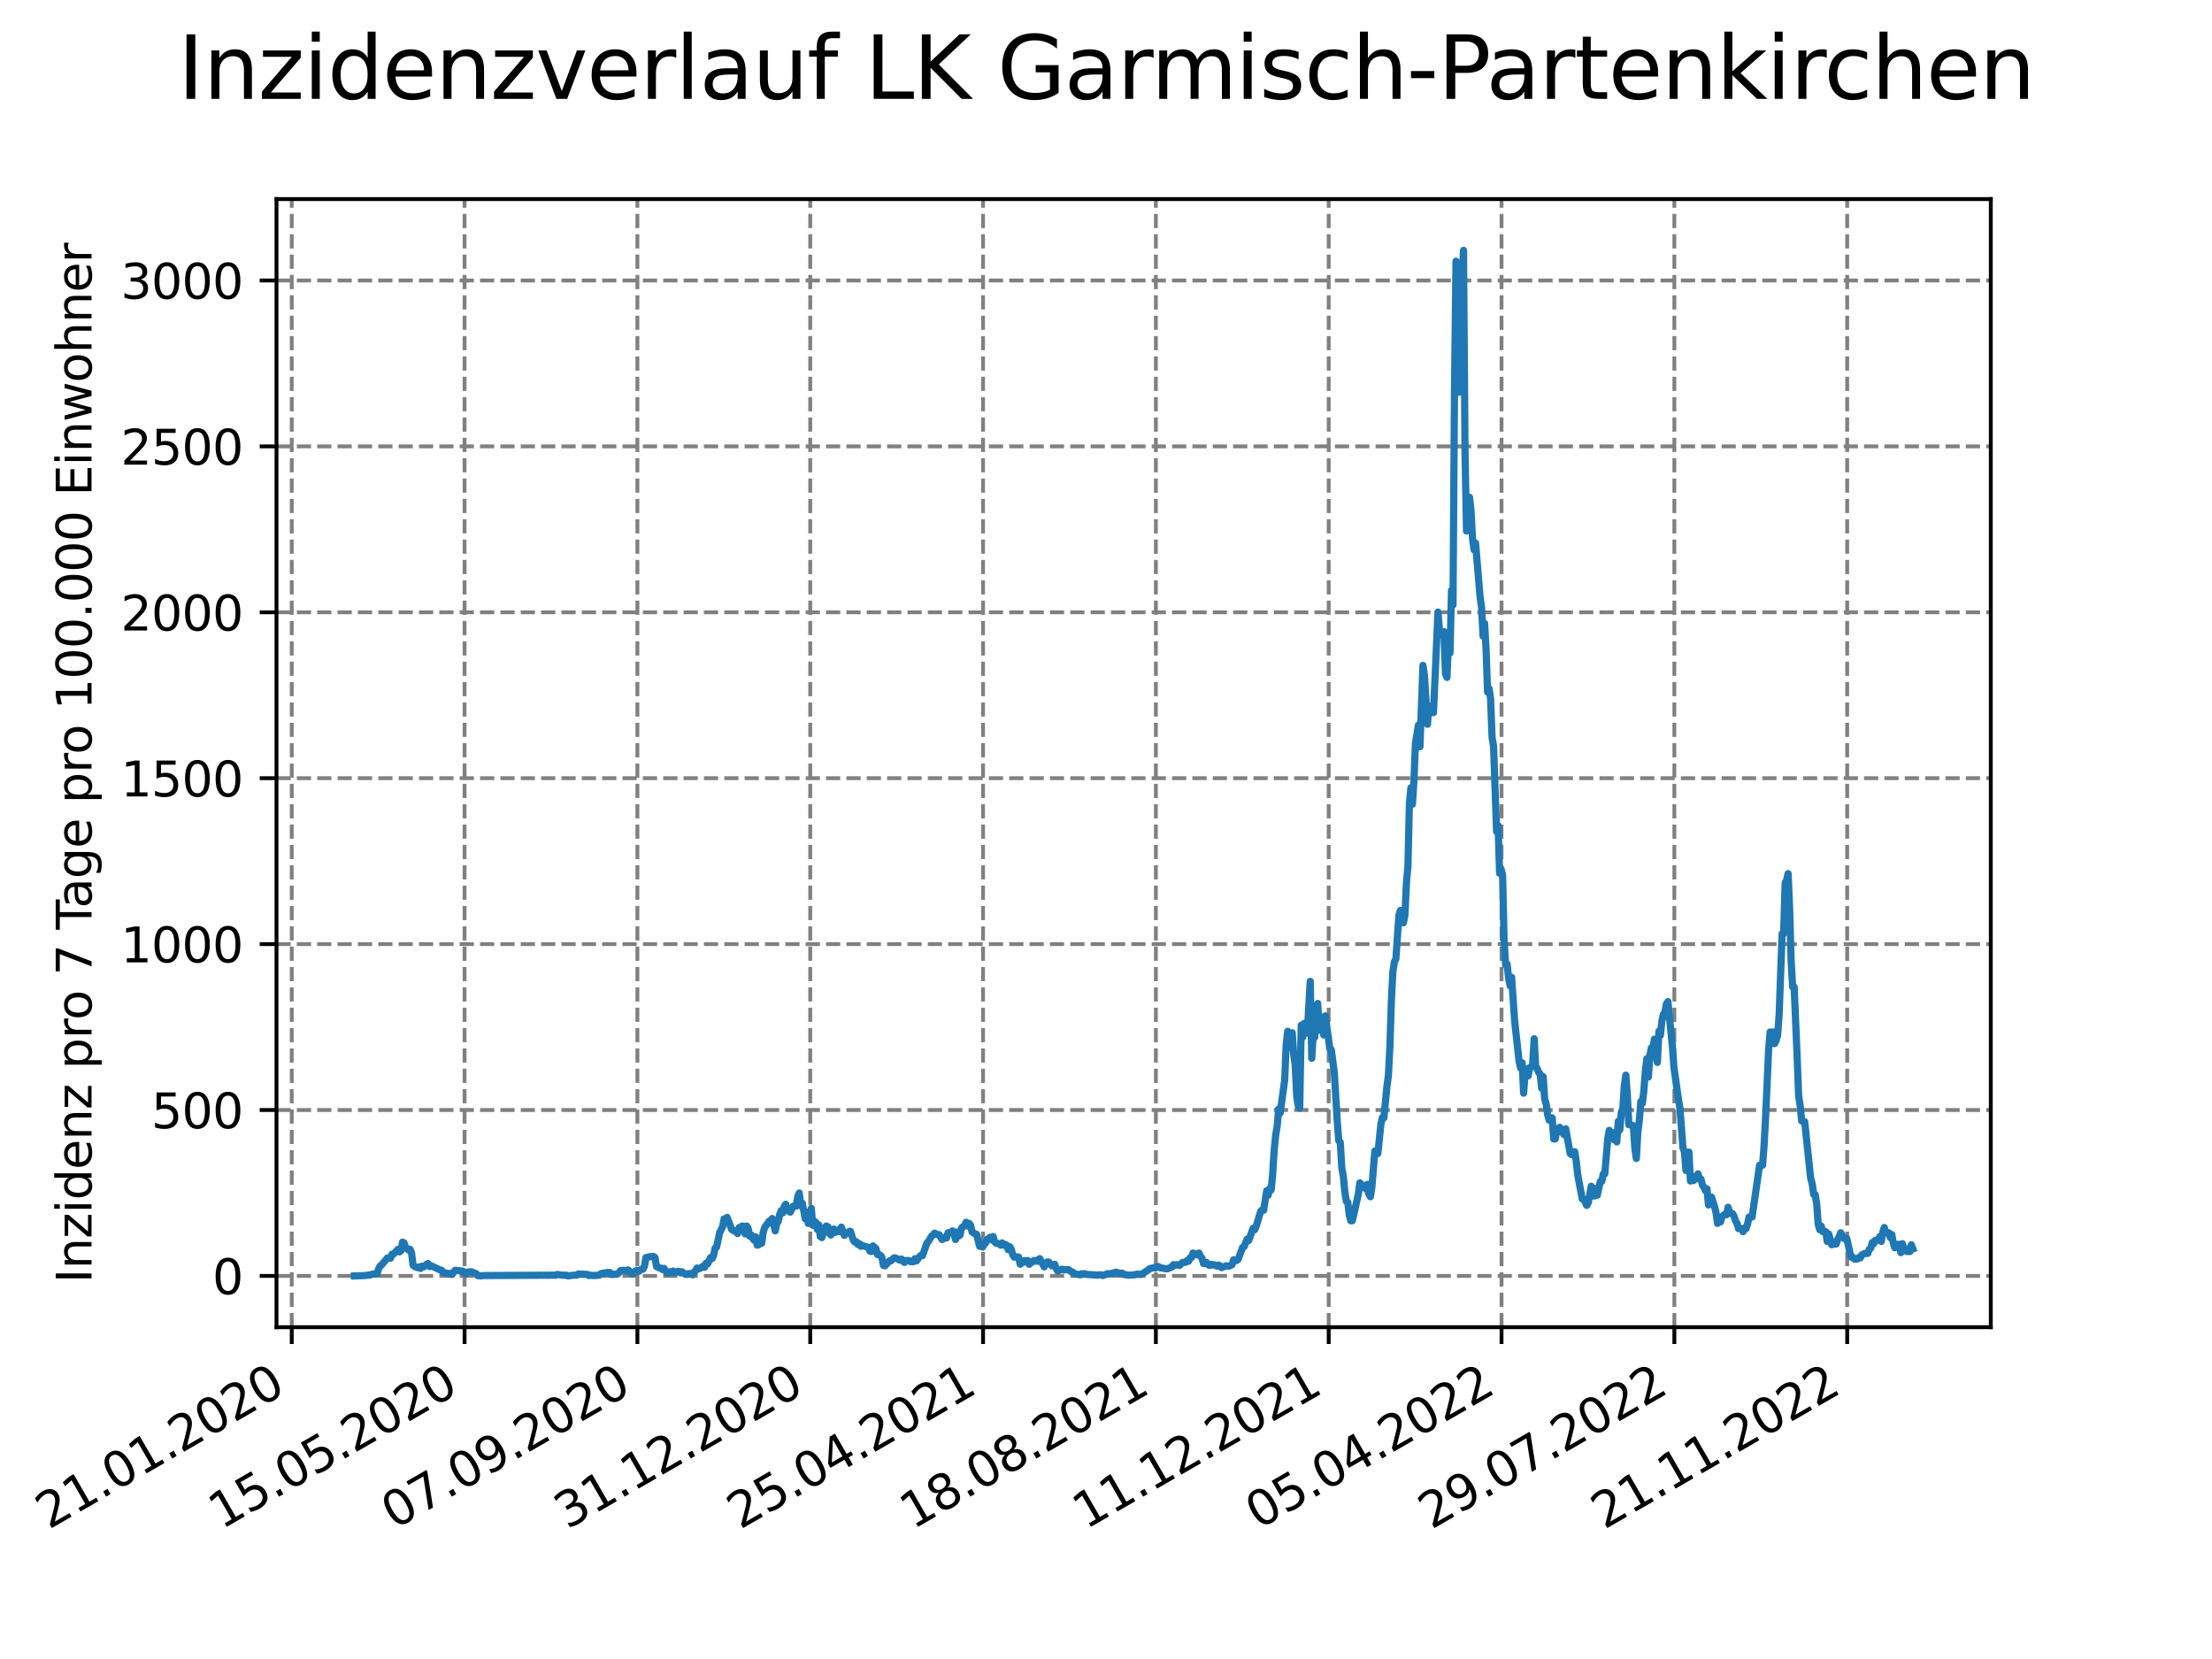 <?xml version="1.0" encoding="utf-8" standalone="no"?>
<!DOCTYPE svg PUBLIC "-//W3C//DTD SVG 1.1//EN"
  "http://www.w3.org/Graphics/SVG/1.1/DTD/svg11.dtd">
<svg xmlns:xlink="http://www.w3.org/1999/xlink" width="460.8pt" height="345.6pt" viewBox="0 0 460.8 345.6" xmlns="http://www.w3.org/2000/svg" version="1.1">
 <defs>
  <style type="text/css">*{stroke-linejoin: round; stroke-linecap: butt}</style>
 </defs>
 <g id="figure_1">
  <g id="patch_1">
   <path d="M 0 345.6 
L 460.8 345.6 
L 460.8 0 
L 0 0 
z
" style="fill: #ffffff"/>
  </g>
  <g id="axes_1">
   <g id="patch_2">
    <path d="M 57.6 276.48 
L 414.72 276.48 
L 414.72 41.472 
L 57.6 41.472 
z
" style="fill: #ffffff"/>
   </g>
   <g id="matplotlib.axis_1">
    <g id="xtick_1">
     <g id="line2d_1">
      <path d="M 60.775 276.48 
L 60.775 41.472 
" clip-path="url(#p645c07dc99)" style="fill: none; stroke-dasharray: 2.96,1.28; stroke-dashoffset: 0; stroke: #808080; stroke-width: 0.8"/>
     </g>
     <g id="line2d_2">
      <defs>
       <path id="mb86e495d37" d="M 0 0 
L 0 3.5 
" style="stroke: #000000; stroke-width: 0.8"/>
      </defs>
      <g>
       <use xlink:href="#mb86e495d37" x="60.775" y="276.48" style="stroke: #000000; stroke-width: 0.8"/>
      </g>
     </g>
     <g id="text_1">
      <!-- 21.01.2020 -->
      <g transform="translate(10.15 318.689) rotate(-30) scale(0.1 -0.1)">
       <defs>
        <path id="DejaVuSans-32" d="M 1228 531 
L 3431 531 
L 3431 0 
L 469 0 
L 469 531 
Q 828 903 1448 1529 
Q 2069 2156 2228 2338 
Q 2531 2678 2651 2914 
Q 2772 3150 2772 3378 
Q 2772 3750 2511 3984 
Q 2250 4219 1831 4219 
Q 1534 4219 1204 4116 
Q 875 4013 500 3803 
L 500 4441 
Q 881 4594 1212 4672 
Q 1544 4750 1819 4750 
Q 2544 4750 2975 4387 
Q 3406 4025 3406 3419 
Q 3406 3131 3298 2873 
Q 3191 2616 2906 2266 
Q 2828 2175 2409 1742 
Q 1991 1309 1228 531 
z
" transform="scale(0.016)"/>
        <path id="DejaVuSans-31" d="M 794 531 
L 1825 531 
L 1825 4091 
L 703 3866 
L 703 4441 
L 1819 4666 
L 2450 4666 
L 2450 531 
L 3481 531 
L 3481 0 
L 794 0 
L 794 531 
z
" transform="scale(0.016)"/>
        <path id="DejaVuSans-2e" d="M 684 794 
L 1344 794 
L 1344 0 
L 684 0 
L 684 794 
z
" transform="scale(0.016)"/>
        <path id="DejaVuSans-30" d="M 2034 4250 
Q 1547 4250 1301 3770 
Q 1056 3291 1056 2328 
Q 1056 1369 1301 889 
Q 1547 409 2034 409 
Q 2525 409 2770 889 
Q 3016 1369 3016 2328 
Q 3016 3291 2770 3770 
Q 2525 4250 2034 4250 
z
M 2034 4750 
Q 2819 4750 3233 4129 
Q 3647 3509 3647 2328 
Q 3647 1150 3233 529 
Q 2819 -91 2034 -91 
Q 1250 -91 836 529 
Q 422 1150 422 2328 
Q 422 3509 836 4129 
Q 1250 4750 2034 4750 
z
" transform="scale(0.016)"/>
       </defs>
       <use xlink:href="#DejaVuSans-32"/>
       <use xlink:href="#DejaVuSans-31" x="63.623"/>
       <use xlink:href="#DejaVuSans-2e" x="127.246"/>
       <use xlink:href="#DejaVuSans-30" x="159.033"/>
       <use xlink:href="#DejaVuSans-31" x="222.656"/>
       <use xlink:href="#DejaVuSans-2e" x="286.279"/>
       <use xlink:href="#DejaVuSans-32" x="318.066"/>
       <use xlink:href="#DejaVuSans-30" x="381.689"/>
       <use xlink:href="#DejaVuSans-32" x="445.312"/>
       <use xlink:href="#DejaVuSans-30" x="508.936"/>
      </g>
     </g>
    </g>
    <g id="xtick_2">
     <g id="line2d_3">
      <path d="M 96.778 276.48 
L 96.778 41.472 
" clip-path="url(#p645c07dc99)" style="fill: none; stroke-dasharray: 2.96,1.28; stroke-dashoffset: 0; stroke: #808080; stroke-width: 0.8"/>
     </g>
     <g id="line2d_4">
      <g>
       <use xlink:href="#mb86e495d37" x="96.778" y="276.48" style="stroke: #000000; stroke-width: 0.8"/>
      </g>
     </g>
     <g id="text_2">
      <!-- 15.05.2020 -->
      <g transform="translate(46.153 318.689) rotate(-30) scale(0.1 -0.1)">
       <defs>
        <path id="DejaVuSans-35" d="M 691 4666 
L 3169 4666 
L 3169 4134 
L 1269 4134 
L 1269 2991 
Q 1406 3038 1543 3061 
Q 1681 3084 1819 3084 
Q 2600 3084 3056 2656 
Q 3513 2228 3513 1497 
Q 3513 744 3044 326 
Q 2575 -91 1722 -91 
Q 1428 -91 1123 -41 
Q 819 9 494 109 
L 494 744 
Q 775 591 1075 516 
Q 1375 441 1709 441 
Q 2250 441 2565 725 
Q 2881 1009 2881 1497 
Q 2881 1984 2565 2268 
Q 2250 2553 1709 2553 
Q 1456 2553 1204 2497 
Q 953 2441 691 2322 
L 691 4666 
z
" transform="scale(0.016)"/>
       </defs>
       <use xlink:href="#DejaVuSans-31"/>
       <use xlink:href="#DejaVuSans-35" x="63.623"/>
       <use xlink:href="#DejaVuSans-2e" x="127.246"/>
       <use xlink:href="#DejaVuSans-30" x="159.033"/>
       <use xlink:href="#DejaVuSans-35" x="222.656"/>
       <use xlink:href="#DejaVuSans-2e" x="286.279"/>
       <use xlink:href="#DejaVuSans-32" x="318.066"/>
       <use xlink:href="#DejaVuSans-30" x="381.689"/>
       <use xlink:href="#DejaVuSans-32" x="445.312"/>
       <use xlink:href="#DejaVuSans-30" x="508.936"/>
      </g>
     </g>
    </g>
    <g id="xtick_3">
     <g id="line2d_5">
      <path d="M 132.781 276.48 
L 132.781 41.472 
" clip-path="url(#p645c07dc99)" style="fill: none; stroke-dasharray: 2.96,1.28; stroke-dashoffset: 0; stroke: #808080; stroke-width: 0.8"/>
     </g>
     <g id="line2d_6">
      <g>
       <use xlink:href="#mb86e495d37" x="132.781" y="276.48" style="stroke: #000000; stroke-width: 0.8"/>
      </g>
     </g>
     <g id="text_3">
      <!-- 07.09.2020 -->
      <g transform="translate(82.156 318.689) rotate(-30) scale(0.1 -0.1)">
       <defs>
        <path id="DejaVuSans-37" d="M 525 4666 
L 3525 4666 
L 3525 4397 
L 1831 0 
L 1172 0 
L 2766 4134 
L 525 4134 
L 525 4666 
z
" transform="scale(0.016)"/>
        <path id="DejaVuSans-39" d="M 703 97 
L 703 672 
Q 941 559 1184 500 
Q 1428 441 1663 441 
Q 2288 441 2617 861 
Q 2947 1281 2994 2138 
Q 2813 1869 2534 1725 
Q 2256 1581 1919 1581 
Q 1219 1581 811 2004 
Q 403 2428 403 3163 
Q 403 3881 828 4315 
Q 1253 4750 1959 4750 
Q 2769 4750 3195 4129 
Q 3622 3509 3622 2328 
Q 3622 1225 3098 567 
Q 2575 -91 1691 -91 
Q 1453 -91 1209 -44 
Q 966 3 703 97 
z
M 1959 2075 
Q 2384 2075 2632 2365 
Q 2881 2656 2881 3163 
Q 2881 3666 2632 3958 
Q 2384 4250 1959 4250 
Q 1534 4250 1286 3958 
Q 1038 3666 1038 3163 
Q 1038 2656 1286 2365 
Q 1534 2075 1959 2075 
z
" transform="scale(0.016)"/>
       </defs>
       <use xlink:href="#DejaVuSans-30"/>
       <use xlink:href="#DejaVuSans-37" x="63.623"/>
       <use xlink:href="#DejaVuSans-2e" x="127.246"/>
       <use xlink:href="#DejaVuSans-30" x="159.033"/>
       <use xlink:href="#DejaVuSans-39" x="222.656"/>
       <use xlink:href="#DejaVuSans-2e" x="286.279"/>
       <use xlink:href="#DejaVuSans-32" x="318.066"/>
       <use xlink:href="#DejaVuSans-30" x="381.689"/>
       <use xlink:href="#DejaVuSans-32" x="445.312"/>
       <use xlink:href="#DejaVuSans-30" x="508.936"/>
      </g>
     </g>
    </g>
    <g id="xtick_4">
     <g id="line2d_7">
      <path d="M 168.785 276.48 
L 168.785 41.472 
" clip-path="url(#p645c07dc99)" style="fill: none; stroke-dasharray: 2.96,1.28; stroke-dashoffset: 0; stroke: #808080; stroke-width: 0.8"/>
     </g>
     <g id="line2d_8">
      <g>
       <use xlink:href="#mb86e495d37" x="168.785" y="276.48" style="stroke: #000000; stroke-width: 0.8"/>
      </g>
     </g>
     <g id="text_4">
      <!-- 31.12.2020 -->
      <g transform="translate(118.159 318.689) rotate(-30) scale(0.1 -0.1)">
       <defs>
        <path id="DejaVuSans-33" d="M 2597 2516 
Q 3050 2419 3304 2112 
Q 3559 1806 3559 1356 
Q 3559 666 3084 287 
Q 2609 -91 1734 -91 
Q 1441 -91 1130 -33 
Q 819 25 488 141 
L 488 750 
Q 750 597 1062 519 
Q 1375 441 1716 441 
Q 2309 441 2620 675 
Q 2931 909 2931 1356 
Q 2931 1769 2642 2001 
Q 2353 2234 1838 2234 
L 1294 2234 
L 1294 2753 
L 1863 2753 
Q 2328 2753 2575 2939 
Q 2822 3125 2822 3475 
Q 2822 3834 2567 4026 
Q 2313 4219 1838 4219 
Q 1578 4219 1281 4162 
Q 984 4106 628 3988 
L 628 4550 
Q 988 4650 1302 4700 
Q 1616 4750 1894 4750 
Q 2613 4750 3031 4423 
Q 3450 4097 3450 3541 
Q 3450 3153 3228 2886 
Q 3006 2619 2597 2516 
z
" transform="scale(0.016)"/>
       </defs>
       <use xlink:href="#DejaVuSans-33"/>
       <use xlink:href="#DejaVuSans-31" x="63.623"/>
       <use xlink:href="#DejaVuSans-2e" x="127.246"/>
       <use xlink:href="#DejaVuSans-31" x="159.033"/>
       <use xlink:href="#DejaVuSans-32" x="222.656"/>
       <use xlink:href="#DejaVuSans-2e" x="286.279"/>
       <use xlink:href="#DejaVuSans-32" x="318.066"/>
       <use xlink:href="#DejaVuSans-30" x="381.689"/>
       <use xlink:href="#DejaVuSans-32" x="445.312"/>
       <use xlink:href="#DejaVuSans-30" x="508.936"/>
      </g>
     </g>
    </g>
    <g id="xtick_5">
     <g id="line2d_9">
      <path d="M 204.788 276.48 
L 204.788 41.472 
" clip-path="url(#p645c07dc99)" style="fill: none; stroke-dasharray: 2.96,1.28; stroke-dashoffset: 0; stroke: #808080; stroke-width: 0.8"/>
     </g>
     <g id="line2d_10">
      <g>
       <use xlink:href="#mb86e495d37" x="204.788" y="276.48" style="stroke: #000000; stroke-width: 0.8"/>
      </g>
     </g>
     <g id="text_5">
      <!-- 25.04.2021 -->
      <g transform="translate(154.162 318.689) rotate(-30) scale(0.1 -0.1)">
       <defs>
        <path id="DejaVuSans-34" d="M 2419 4116 
L 825 1625 
L 2419 1625 
L 2419 4116 
z
M 2253 4666 
L 3047 4666 
L 3047 1625 
L 3713 1625 
L 3713 1100 
L 3047 1100 
L 3047 0 
L 2419 0 
L 2419 1100 
L 313 1100 
L 313 1709 
L 2253 4666 
z
" transform="scale(0.016)"/>
       </defs>
       <use xlink:href="#DejaVuSans-32"/>
       <use xlink:href="#DejaVuSans-35" x="63.623"/>
       <use xlink:href="#DejaVuSans-2e" x="127.246"/>
       <use xlink:href="#DejaVuSans-30" x="159.033"/>
       <use xlink:href="#DejaVuSans-34" x="222.656"/>
       <use xlink:href="#DejaVuSans-2e" x="286.279"/>
       <use xlink:href="#DejaVuSans-32" x="318.066"/>
       <use xlink:href="#DejaVuSans-30" x="381.689"/>
       <use xlink:href="#DejaVuSans-32" x="445.312"/>
       <use xlink:href="#DejaVuSans-31" x="508.936"/>
      </g>
     </g>
    </g>
    <g id="xtick_6">
     <g id="line2d_11">
      <path d="M 240.791 276.48 
L 240.791 41.472 
" clip-path="url(#p645c07dc99)" style="fill: none; stroke-dasharray: 2.96,1.28; stroke-dashoffset: 0; stroke: #808080; stroke-width: 0.8"/>
     </g>
     <g id="line2d_12">
      <g>
       <use xlink:href="#mb86e495d37" x="240.791" y="276.48" style="stroke: #000000; stroke-width: 0.8"/>
      </g>
     </g>
     <g id="text_6">
      <!-- 18.08.2021 -->
      <g transform="translate(190.166 318.689) rotate(-30) scale(0.1 -0.1)">
       <defs>
        <path id="DejaVuSans-38" d="M 2034 2216 
Q 1584 2216 1326 1975 
Q 1069 1734 1069 1313 
Q 1069 891 1326 650 
Q 1584 409 2034 409 
Q 2484 409 2743 651 
Q 3003 894 3003 1313 
Q 3003 1734 2745 1975 
Q 2488 2216 2034 2216 
z
M 1403 2484 
Q 997 2584 770 2862 
Q 544 3141 544 3541 
Q 544 4100 942 4425 
Q 1341 4750 2034 4750 
Q 2731 4750 3128 4425 
Q 3525 4100 3525 3541 
Q 3525 3141 3298 2862 
Q 3072 2584 2669 2484 
Q 3125 2378 3379 2068 
Q 3634 1759 3634 1313 
Q 3634 634 3220 271 
Q 2806 -91 2034 -91 
Q 1263 -91 848 271 
Q 434 634 434 1313 
Q 434 1759 690 2068 
Q 947 2378 1403 2484 
z
M 1172 3481 
Q 1172 3119 1398 2916 
Q 1625 2713 2034 2713 
Q 2441 2713 2670 2916 
Q 2900 3119 2900 3481 
Q 2900 3844 2670 4047 
Q 2441 4250 2034 4250 
Q 1625 4250 1398 4047 
Q 1172 3844 1172 3481 
z
" transform="scale(0.016)"/>
       </defs>
       <use xlink:href="#DejaVuSans-31"/>
       <use xlink:href="#DejaVuSans-38" x="63.623"/>
       <use xlink:href="#DejaVuSans-2e" x="127.246"/>
       <use xlink:href="#DejaVuSans-30" x="159.033"/>
       <use xlink:href="#DejaVuSans-38" x="222.656"/>
       <use xlink:href="#DejaVuSans-2e" x="286.279"/>
       <use xlink:href="#DejaVuSans-32" x="318.066"/>
       <use xlink:href="#DejaVuSans-30" x="381.689"/>
       <use xlink:href="#DejaVuSans-32" x="445.312"/>
       <use xlink:href="#DejaVuSans-31" x="508.936"/>
      </g>
     </g>
    </g>
    <g id="xtick_7">
     <g id="line2d_13">
      <path d="M 276.794 276.48 
L 276.794 41.472 
" clip-path="url(#p645c07dc99)" style="fill: none; stroke-dasharray: 2.96,1.28; stroke-dashoffset: 0; stroke: #808080; stroke-width: 0.8"/>
     </g>
     <g id="line2d_14">
      <g>
       <use xlink:href="#mb86e495d37" x="276.794" y="276.48" style="stroke: #000000; stroke-width: 0.8"/>
      </g>
     </g>
     <g id="text_7">
      <!-- 11.12.2021 -->
      <g transform="translate(226.169 318.689) rotate(-30) scale(0.1 -0.1)">
       <use xlink:href="#DejaVuSans-31"/>
       <use xlink:href="#DejaVuSans-31" x="63.623"/>
       <use xlink:href="#DejaVuSans-2e" x="127.246"/>
       <use xlink:href="#DejaVuSans-31" x="159.033"/>
       <use xlink:href="#DejaVuSans-32" x="222.656"/>
       <use xlink:href="#DejaVuSans-2e" x="286.279"/>
       <use xlink:href="#DejaVuSans-32" x="318.066"/>
       <use xlink:href="#DejaVuSans-30" x="381.689"/>
       <use xlink:href="#DejaVuSans-32" x="445.312"/>
       <use xlink:href="#DejaVuSans-31" x="508.936"/>
      </g>
     </g>
    </g>
    <g id="xtick_8">
     <g id="line2d_15">
      <path d="M 312.797 276.48 
L 312.797 41.472 
" clip-path="url(#p645c07dc99)" style="fill: none; stroke-dasharray: 2.96,1.28; stroke-dashoffset: 0; stroke: #808080; stroke-width: 0.8"/>
     </g>
     <g id="line2d_16">
      <g>
       <use xlink:href="#mb86e495d37" x="312.797" y="276.48" style="stroke: #000000; stroke-width: 0.8"/>
      </g>
     </g>
     <g id="text_8">
      <!-- 05.04.2022 -->
      <g transform="translate(262.172 318.689) rotate(-30) scale(0.1 -0.1)">
       <use xlink:href="#DejaVuSans-30"/>
       <use xlink:href="#DejaVuSans-35" x="63.623"/>
       <use xlink:href="#DejaVuSans-2e" x="127.246"/>
       <use xlink:href="#DejaVuSans-30" x="159.033"/>
       <use xlink:href="#DejaVuSans-34" x="222.656"/>
       <use xlink:href="#DejaVuSans-2e" x="286.279"/>
       <use xlink:href="#DejaVuSans-32" x="318.066"/>
       <use xlink:href="#DejaVuSans-30" x="381.689"/>
       <use xlink:href="#DejaVuSans-32" x="445.312"/>
       <use xlink:href="#DejaVuSans-32" x="508.936"/>
      </g>
     </g>
    </g>
    <g id="xtick_9">
     <g id="line2d_17">
      <path d="M 348.8 276.48 
L 348.8 41.472 
" clip-path="url(#p645c07dc99)" style="fill: none; stroke-dasharray: 2.96,1.28; stroke-dashoffset: 0; stroke: #808080; stroke-width: 0.8"/>
     </g>
     <g id="line2d_18">
      <g>
       <use xlink:href="#mb86e495d37" x="348.8" y="276.48" style="stroke: #000000; stroke-width: 0.8"/>
      </g>
     </g>
     <g id="text_9">
      <!-- 29.07.2022 -->
      <g transform="translate(298.175 318.689) rotate(-30) scale(0.1 -0.1)">
       <use xlink:href="#DejaVuSans-32"/>
       <use xlink:href="#DejaVuSans-39" x="63.623"/>
       <use xlink:href="#DejaVuSans-2e" x="127.246"/>
       <use xlink:href="#DejaVuSans-30" x="159.033"/>
       <use xlink:href="#DejaVuSans-37" x="222.656"/>
       <use xlink:href="#DejaVuSans-2e" x="286.279"/>
       <use xlink:href="#DejaVuSans-32" x="318.066"/>
       <use xlink:href="#DejaVuSans-30" x="381.689"/>
       <use xlink:href="#DejaVuSans-32" x="445.312"/>
       <use xlink:href="#DejaVuSans-32" x="508.936"/>
      </g>
     </g>
    </g>
    <g id="xtick_10">
     <g id="line2d_19">
      <path d="M 384.803 276.48 
L 384.803 41.472 
" clip-path="url(#p645c07dc99)" style="fill: none; stroke-dasharray: 2.96,1.28; stroke-dashoffset: 0; stroke: #808080; stroke-width: 0.8"/>
     </g>
     <g id="line2d_20">
      <g>
       <use xlink:href="#mb86e495d37" x="384.803" y="276.48" style="stroke: #000000; stroke-width: 0.8"/>
      </g>
     </g>
     <g id="text_10">
      <!-- 21.11.2022 -->
      <g transform="translate(334.178 318.689) rotate(-30) scale(0.1 -0.1)">
       <use xlink:href="#DejaVuSans-32"/>
       <use xlink:href="#DejaVuSans-31" x="63.623"/>
       <use xlink:href="#DejaVuSans-2e" x="127.246"/>
       <use xlink:href="#DejaVuSans-31" x="159.033"/>
       <use xlink:href="#DejaVuSans-31" x="222.656"/>
       <use xlink:href="#DejaVuSans-2e" x="286.279"/>
       <use xlink:href="#DejaVuSans-32" x="318.066"/>
       <use xlink:href="#DejaVuSans-30" x="381.689"/>
       <use xlink:href="#DejaVuSans-32" x="445.312"/>
       <use xlink:href="#DejaVuSans-32" x="508.936"/>
      </g>
     </g>
    </g>
   </g>
   <g id="matplotlib.axis_2">
    <g id="ytick_1">
     <g id="line2d_21">
      <path d="M 57.6 265.798 
L 414.72 265.798 
" clip-path="url(#p645c07dc99)" style="fill: none; stroke-dasharray: 2.96,1.28; stroke-dashoffset: 0; stroke: #808080; stroke-width: 0.8"/>
     </g>
     <g id="line2d_22">
      <defs>
       <path id="m988c1d6bea" d="M 0 0 
L -3.5 0 
" style="stroke: #000000; stroke-width: 0.8"/>
      </defs>
      <g>
       <use xlink:href="#m988c1d6bea" x="57.6" y="265.798" style="stroke: #000000; stroke-width: 0.8"/>
      </g>
     </g>
     <g id="text_11">
      <!-- 0 -->
      <g transform="translate(44.237 269.597) scale(0.1 -0.1)">
       <use xlink:href="#DejaVuSans-30"/>
      </g>
     </g>
    </g>
    <g id="ytick_2">
     <g id="line2d_23">
      <path d="M 57.6 231.236 
L 414.72 231.236 
" clip-path="url(#p645c07dc99)" style="fill: none; stroke-dasharray: 2.96,1.28; stroke-dashoffset: 0; stroke: #808080; stroke-width: 0.8"/>
     </g>
     <g id="line2d_24">
      <g>
       <use xlink:href="#m988c1d6bea" x="57.6" y="231.236" style="stroke: #000000; stroke-width: 0.8"/>
      </g>
     </g>
     <g id="text_12">
      <!-- 500 -->
      <g transform="translate(31.512 235.036) scale(0.1 -0.1)">
       <use xlink:href="#DejaVuSans-35"/>
       <use xlink:href="#DejaVuSans-30" x="63.623"/>
       <use xlink:href="#DejaVuSans-30" x="127.246"/>
      </g>
     </g>
    </g>
    <g id="ytick_3">
     <g id="line2d_25">
      <path d="M 57.6 196.675 
L 414.72 196.675 
" clip-path="url(#p645c07dc99)" style="fill: none; stroke-dasharray: 2.96,1.28; stroke-dashoffset: 0; stroke: #808080; stroke-width: 0.8"/>
     </g>
     <g id="line2d_26">
      <g>
       <use xlink:href="#m988c1d6bea" x="57.6" y="196.675" style="stroke: #000000; stroke-width: 0.8"/>
      </g>
     </g>
     <g id="text_13">
      <!-- 1000 -->
      <g transform="translate(25.15 200.474) scale(0.1 -0.1)">
       <use xlink:href="#DejaVuSans-31"/>
       <use xlink:href="#DejaVuSans-30" x="63.623"/>
       <use xlink:href="#DejaVuSans-30" x="127.246"/>
       <use xlink:href="#DejaVuSans-30" x="190.869"/>
      </g>
     </g>
    </g>
    <g id="ytick_4">
     <g id="line2d_27">
      <path d="M 57.6 162.114 
L 414.72 162.114 
" clip-path="url(#p645c07dc99)" style="fill: none; stroke-dasharray: 2.96,1.28; stroke-dashoffset: 0; stroke: #808080; stroke-width: 0.8"/>
     </g>
     <g id="line2d_28">
      <g>
       <use xlink:href="#m988c1d6bea" x="57.6" y="162.114" style="stroke: #000000; stroke-width: 0.8"/>
      </g>
     </g>
     <g id="text_14">
      <!-- 1500 -->
      <g transform="translate(25.15 165.913) scale(0.1 -0.1)">
       <use xlink:href="#DejaVuSans-31"/>
       <use xlink:href="#DejaVuSans-35" x="63.623"/>
       <use xlink:href="#DejaVuSans-30" x="127.246"/>
       <use xlink:href="#DejaVuSans-30" x="190.869"/>
      </g>
     </g>
    </g>
    <g id="ytick_5">
     <g id="line2d_29">
      <path d="M 57.6 127.552 
L 414.72 127.552 
" clip-path="url(#p645c07dc99)" style="fill: none; stroke-dasharray: 2.96,1.28; stroke-dashoffset: 0; stroke: #808080; stroke-width: 0.8"/>
     </g>
     <g id="line2d_30">
      <g>
       <use xlink:href="#m988c1d6bea" x="57.6" y="127.552" style="stroke: #000000; stroke-width: 0.8"/>
      </g>
     </g>
     <g id="text_15">
      <!-- 2000 -->
      <g transform="translate(25.15 131.352) scale(0.1 -0.1)">
       <use xlink:href="#DejaVuSans-32"/>
       <use xlink:href="#DejaVuSans-30" x="63.623"/>
       <use xlink:href="#DejaVuSans-30" x="127.246"/>
       <use xlink:href="#DejaVuSans-30" x="190.869"/>
      </g>
     </g>
    </g>
    <g id="ytick_6">
     <g id="line2d_31">
      <path d="M 57.6 92.991 
L 414.72 92.991 
" clip-path="url(#p645c07dc99)" style="fill: none; stroke-dasharray: 2.96,1.28; stroke-dashoffset: 0; stroke: #808080; stroke-width: 0.8"/>
     </g>
     <g id="line2d_32">
      <g>
       <use xlink:href="#m988c1d6bea" x="57.6" y="92.991" style="stroke: #000000; stroke-width: 0.8"/>
      </g>
     </g>
     <g id="text_16">
      <!-- 2500 -->
      <g transform="translate(25.15 96.79) scale(0.1 -0.1)">
       <use xlink:href="#DejaVuSans-32"/>
       <use xlink:href="#DejaVuSans-35" x="63.623"/>
       <use xlink:href="#DejaVuSans-30" x="127.246"/>
       <use xlink:href="#DejaVuSans-30" x="190.869"/>
      </g>
     </g>
    </g>
    <g id="ytick_7">
     <g id="line2d_33">
      <path d="M 57.6 58.43 
L 414.72 58.43 
" clip-path="url(#p645c07dc99)" style="fill: none; stroke-dasharray: 2.96,1.28; stroke-dashoffset: 0; stroke: #808080; stroke-width: 0.8"/>
     </g>
     <g id="line2d_34">
      <g>
       <use xlink:href="#m988c1d6bea" x="57.6" y="58.43" style="stroke: #000000; stroke-width: 0.8"/>
      </g>
     </g>
     <g id="text_17">
      <!-- 3000 -->
      <g transform="translate(25.15 62.229) scale(0.1 -0.1)">
       <use xlink:href="#DejaVuSans-33"/>
       <use xlink:href="#DejaVuSans-30" x="63.623"/>
       <use xlink:href="#DejaVuSans-30" x="127.246"/>
       <use xlink:href="#DejaVuSans-30" x="190.869"/>
      </g>
     </g>
    </g>
    <g id="text_18">
     <!-- Inzidenz pro 7 Tage pro 100.000 Einwohner -->
     <g transform="translate(19.07 267.301) rotate(-90) scale(0.1 -0.1)">
      <defs>
       <path id="DejaVuSans-49" d="M 628 4666 
L 1259 4666 
L 1259 0 
L 628 0 
L 628 4666 
z
" transform="scale(0.016)"/>
       <path id="DejaVuSans-6e" d="M 3513 2113 
L 3513 0 
L 2938 0 
L 2938 2094 
Q 2938 2591 2744 2837 
Q 2550 3084 2163 3084 
Q 1697 3084 1428 2787 
Q 1159 2491 1159 1978 
L 1159 0 
L 581 0 
L 581 3500 
L 1159 3500 
L 1159 2956 
Q 1366 3272 1645 3428 
Q 1925 3584 2291 3584 
Q 2894 3584 3203 3211 
Q 3513 2838 3513 2113 
z
" transform="scale(0.016)"/>
       <path id="DejaVuSans-7a" d="M 353 3500 
L 3084 3500 
L 3084 2975 
L 922 459 
L 3084 459 
L 3084 0 
L 275 0 
L 275 525 
L 2438 3041 
L 353 3041 
L 353 3500 
z
" transform="scale(0.016)"/>
       <path id="DejaVuSans-69" d="M 603 3500 
L 1178 3500 
L 1178 0 
L 603 0 
L 603 3500 
z
M 603 4863 
L 1178 4863 
L 1178 4134 
L 603 4134 
L 603 4863 
z
" transform="scale(0.016)"/>
       <path id="DejaVuSans-64" d="M 2906 2969 
L 2906 4863 
L 3481 4863 
L 3481 0 
L 2906 0 
L 2906 525 
Q 2725 213 2448 61 
Q 2172 -91 1784 -91 
Q 1150 -91 751 415 
Q 353 922 353 1747 
Q 353 2572 751 3078 
Q 1150 3584 1784 3584 
Q 2172 3584 2448 3432 
Q 2725 3281 2906 2969 
z
M 947 1747 
Q 947 1113 1208 752 
Q 1469 391 1925 391 
Q 2381 391 2643 752 
Q 2906 1113 2906 1747 
Q 2906 2381 2643 2742 
Q 2381 3103 1925 3103 
Q 1469 3103 1208 2742 
Q 947 2381 947 1747 
z
" transform="scale(0.016)"/>
       <path id="DejaVuSans-65" d="M 3597 1894 
L 3597 1613 
L 953 1613 
Q 991 1019 1311 708 
Q 1631 397 2203 397 
Q 2534 397 2845 478 
Q 3156 559 3463 722 
L 3463 178 
Q 3153 47 2828 -22 
Q 2503 -91 2169 -91 
Q 1331 -91 842 396 
Q 353 884 353 1716 
Q 353 2575 817 3079 
Q 1281 3584 2069 3584 
Q 2775 3584 3186 3129 
Q 3597 2675 3597 1894 
z
M 3022 2063 
Q 3016 2534 2758 2815 
Q 2500 3097 2075 3097 
Q 1594 3097 1305 2825 
Q 1016 2553 972 2059 
L 3022 2063 
z
" transform="scale(0.016)"/>
       <path id="DejaVuSans-20" transform="scale(0.016)"/>
       <path id="DejaVuSans-70" d="M 1159 525 
L 1159 -1331 
L 581 -1331 
L 581 3500 
L 1159 3500 
L 1159 2969 
Q 1341 3281 1617 3432 
Q 1894 3584 2278 3584 
Q 2916 3584 3314 3078 
Q 3713 2572 3713 1747 
Q 3713 922 3314 415 
Q 2916 -91 2278 -91 
Q 1894 -91 1617 61 
Q 1341 213 1159 525 
z
M 3116 1747 
Q 3116 2381 2855 2742 
Q 2594 3103 2138 3103 
Q 1681 3103 1420 2742 
Q 1159 2381 1159 1747 
Q 1159 1113 1420 752 
Q 1681 391 2138 391 
Q 2594 391 2855 752 
Q 3116 1113 3116 1747 
z
" transform="scale(0.016)"/>
       <path id="DejaVuSans-72" d="M 2631 2963 
Q 2534 3019 2420 3045 
Q 2306 3072 2169 3072 
Q 1681 3072 1420 2755 
Q 1159 2438 1159 1844 
L 1159 0 
L 581 0 
L 581 3500 
L 1159 3500 
L 1159 2956 
Q 1341 3275 1631 3429 
Q 1922 3584 2338 3584 
Q 2397 3584 2469 3576 
Q 2541 3569 2628 3553 
L 2631 2963 
z
" transform="scale(0.016)"/>
       <path id="DejaVuSans-6f" d="M 1959 3097 
Q 1497 3097 1228 2736 
Q 959 2375 959 1747 
Q 959 1119 1226 758 
Q 1494 397 1959 397 
Q 2419 397 2687 759 
Q 2956 1122 2956 1747 
Q 2956 2369 2687 2733 
Q 2419 3097 1959 3097 
z
M 1959 3584 
Q 2709 3584 3137 3096 
Q 3566 2609 3566 1747 
Q 3566 888 3137 398 
Q 2709 -91 1959 -91 
Q 1206 -91 779 398 
Q 353 888 353 1747 
Q 353 2609 779 3096 
Q 1206 3584 1959 3584 
z
" transform="scale(0.016)"/>
       <path id="DejaVuSans-54" d="M -19 4666 
L 3928 4666 
L 3928 4134 
L 2272 4134 
L 2272 0 
L 1638 0 
L 1638 4134 
L -19 4134 
L -19 4666 
z
" transform="scale(0.016)"/>
       <path id="DejaVuSans-61" d="M 2194 1759 
Q 1497 1759 1228 1600 
Q 959 1441 959 1056 
Q 959 750 1161 570 
Q 1363 391 1709 391 
Q 2188 391 2477 730 
Q 2766 1069 2766 1631 
L 2766 1759 
L 2194 1759 
z
M 3341 1997 
L 3341 0 
L 2766 0 
L 2766 531 
Q 2569 213 2275 61 
Q 1981 -91 1556 -91 
Q 1019 -91 701 211 
Q 384 513 384 1019 
Q 384 1609 779 1909 
Q 1175 2209 1959 2209 
L 2766 2209 
L 2766 2266 
Q 2766 2663 2505 2880 
Q 2244 3097 1772 3097 
Q 1472 3097 1187 3025 
Q 903 2953 641 2809 
L 641 3341 
Q 956 3463 1253 3523 
Q 1550 3584 1831 3584 
Q 2591 3584 2966 3190 
Q 3341 2797 3341 1997 
z
" transform="scale(0.016)"/>
       <path id="DejaVuSans-67" d="M 2906 1791 
Q 2906 2416 2648 2759 
Q 2391 3103 1925 3103 
Q 1463 3103 1205 2759 
Q 947 2416 947 1791 
Q 947 1169 1205 825 
Q 1463 481 1925 481 
Q 2391 481 2648 825 
Q 2906 1169 2906 1791 
z
M 3481 434 
Q 3481 -459 3084 -895 
Q 2688 -1331 1869 -1331 
Q 1566 -1331 1297 -1286 
Q 1028 -1241 775 -1147 
L 775 -588 
Q 1028 -725 1275 -790 
Q 1522 -856 1778 -856 
Q 2344 -856 2625 -561 
Q 2906 -266 2906 331 
L 2906 616 
Q 2728 306 2450 153 
Q 2172 0 1784 0 
Q 1141 0 747 490 
Q 353 981 353 1791 
Q 353 2603 747 3093 
Q 1141 3584 1784 3584 
Q 2172 3584 2450 3431 
Q 2728 3278 2906 2969 
L 2906 3500 
L 3481 3500 
L 3481 434 
z
" transform="scale(0.016)"/>
       <path id="DejaVuSans-45" d="M 628 4666 
L 3578 4666 
L 3578 4134 
L 1259 4134 
L 1259 2753 
L 3481 2753 
L 3481 2222 
L 1259 2222 
L 1259 531 
L 3634 531 
L 3634 0 
L 628 0 
L 628 4666 
z
" transform="scale(0.016)"/>
       <path id="DejaVuSans-77" d="M 269 3500 
L 844 3500 
L 1563 769 
L 2278 3500 
L 2956 3500 
L 3675 769 
L 4391 3500 
L 4966 3500 
L 4050 0 
L 3372 0 
L 2619 2869 
L 1863 0 
L 1184 0 
L 269 3500 
z
" transform="scale(0.016)"/>
       <path id="DejaVuSans-68" d="M 3513 2113 
L 3513 0 
L 2938 0 
L 2938 2094 
Q 2938 2591 2744 2837 
Q 2550 3084 2163 3084 
Q 1697 3084 1428 2787 
Q 1159 2491 1159 1978 
L 1159 0 
L 581 0 
L 581 4863 
L 1159 4863 
L 1159 2956 
Q 1366 3272 1645 3428 
Q 1925 3584 2291 3584 
Q 2894 3584 3203 3211 
Q 3513 2838 3513 2113 
z
" transform="scale(0.016)"/>
      </defs>
      <use xlink:href="#DejaVuSans-49"/>
      <use xlink:href="#DejaVuSans-6e" x="29.492"/>
      <use xlink:href="#DejaVuSans-7a" x="92.871"/>
      <use xlink:href="#DejaVuSans-69" x="145.361"/>
      <use xlink:href="#DejaVuSans-64" x="173.145"/>
      <use xlink:href="#DejaVuSans-65" x="236.621"/>
      <use xlink:href="#DejaVuSans-6e" x="298.145"/>
      <use xlink:href="#DejaVuSans-7a" x="361.523"/>
      <use xlink:href="#DejaVuSans-20" x="414.014"/>
      <use xlink:href="#DejaVuSans-70" x="445.801"/>
      <use xlink:href="#DejaVuSans-72" x="509.277"/>
      <use xlink:href="#DejaVuSans-6f" x="548.141"/>
      <use xlink:href="#DejaVuSans-20" x="609.322"/>
      <use xlink:href="#DejaVuSans-37" x="641.109"/>
      <use xlink:href="#DejaVuSans-20" x="704.732"/>
      <use xlink:href="#DejaVuSans-54" x="736.52"/>
      <use xlink:href="#DejaVuSans-61" x="781.104"/>
      <use xlink:href="#DejaVuSans-67" x="842.383"/>
      <use xlink:href="#DejaVuSans-65" x="905.859"/>
      <use xlink:href="#DejaVuSans-20" x="967.383"/>
      <use xlink:href="#DejaVuSans-70" x="999.17"/>
      <use xlink:href="#DejaVuSans-72" x="1062.646"/>
      <use xlink:href="#DejaVuSans-6f" x="1101.51"/>
      <use xlink:href="#DejaVuSans-20" x="1162.691"/>
      <use xlink:href="#DejaVuSans-31" x="1194.479"/>
      <use xlink:href="#DejaVuSans-30" x="1258.102"/>
      <use xlink:href="#DejaVuSans-30" x="1321.725"/>
      <use xlink:href="#DejaVuSans-2e" x="1385.348"/>
      <use xlink:href="#DejaVuSans-30" x="1417.135"/>
      <use xlink:href="#DejaVuSans-30" x="1480.758"/>
      <use xlink:href="#DejaVuSans-30" x="1544.381"/>
      <use xlink:href="#DejaVuSans-20" x="1608.004"/>
      <use xlink:href="#DejaVuSans-45" x="1639.791"/>
      <use xlink:href="#DejaVuSans-69" x="1702.975"/>
      <use xlink:href="#DejaVuSans-6e" x="1730.758"/>
      <use xlink:href="#DejaVuSans-77" x="1794.137"/>
      <use xlink:href="#DejaVuSans-6f" x="1875.924"/>
      <use xlink:href="#DejaVuSans-68" x="1937.105"/>
      <use xlink:href="#DejaVuSans-6e" x="2000.484"/>
      <use xlink:href="#DejaVuSans-65" x="2063.863"/>
      <use xlink:href="#DejaVuSans-72" x="2125.387"/>
     </g>
    </g>
   </g>
   <g id="line2d_35">
    <path d="M 73.833 265.798 
L 76.024 265.72 
L 76.65 265.641 
L 77.277 265.563 
L 77.59 265.407 
L 78.529 265.407 
L 78.842 264.391 
L 79.155 263.765 
L 79.468 263.531 
L 80.72 262.046 
L 81.346 262.124 
L 81.659 261.264 
L 81.973 261.264 
L 82.912 260.248 
L 83.225 260.795 
L 83.538 260.56 
L 83.851 258.762 
L 84.164 258.919 
L 84.477 259.779 
L 85.103 260.404 
L 85.416 260.248 
L 85.729 260.951 
L 86.042 263.531 
L 86.356 263.844 
L 86.982 264.078 
L 87.295 263.922 
L 87.608 264.234 
L 87.921 263.765 
L 88.234 263.922 
L 88.86 263.374 
L 89.173 263.218 
L 89.486 263.844 
L 89.799 263.687 
L 91.678 264.547 
L 91.991 264.625 
L 92.304 265.094 
L 93.556 265.329 
L 93.869 265.251 
L 94.182 265.485 
L 94.808 264.625 
L 95.748 264.703 
L 96.061 264.86 
L 96.374 264.782 
L 97 265.407 
L 97.313 265.016 
L 97.939 264.938 
L 98.252 264.938 
L 99.191 265.329 
L 99.505 265.72 
L 100.131 265.798 
L 100.757 265.72 
L 115.784 265.641 
L 116.097 265.485 
L 117.037 265.641 
L 117.976 265.641 
L 118.289 265.798 
L 118.915 265.72 
L 119.541 265.641 
L 120.167 265.641 
L 120.48 265.407 
L 122.359 265.485 
L 122.672 265.72 
L 122.985 265.641 
L 123.611 265.72 
L 124.863 265.641 
L 125.176 265.329 
L 126.429 265.094 
L 127.055 265.094 
L 127.368 265.485 
L 128.62 265.407 
L 128.933 265.172 
L 129.246 264.703 
L 129.872 264.625 
L 130.499 264.782 
L 130.812 264.547 
L 131.125 264.782 
L 131.438 265.251 
L 131.751 265.329 
L 132.064 265.251 
L 132.377 264.782 
L 132.69 264.625 
L 133.003 264.86 
L 133.316 264.703 
L 133.629 264.391 
L 133.942 264.391 
L 134.255 263.765 
L 134.568 261.967 
L 134.882 261.967 
L 135.195 261.811 
L 136.134 261.733 
L 136.447 261.967 
L 136.76 263.844 
L 137.386 264.156 
L 137.699 264.156 
L 138.012 264.469 
L 138.325 264.234 
L 138.951 265.172 
L 139.265 265.172 
L 139.578 264.938 
L 139.891 265.094 
L 140.204 264.782 
L 140.517 265.094 
L 141.143 264.86 
L 141.456 264.86 
L 141.769 265.172 
L 142.082 264.938 
L 142.395 265.251 
L 143.021 265.485 
L 143.334 265.329 
L 143.961 265.329 
L 144.274 265.563 
L 144.587 265.016 
L 144.9 264.703 
L 145.213 264.156 
L 145.526 264.313 
L 145.839 264.234 
L 146.465 263.765 
L 146.778 264 
L 147.091 263.14 
L 147.404 263.296 
L 148.031 261.967 
L 148.344 262.202 
L 148.657 261.498 
L 148.97 260.013 
L 149.283 259.779 
L 149.909 256.808 
L 150.535 255.557 
L 150.848 253.916 
L 151.161 254.072 
L 151.474 253.603 
L 152.414 256.105 
L 152.727 256.339 
L 153.04 256.417 
L 153.666 256.964 
L 153.979 255.714 
L 154.292 256.026 
L 154.605 255.401 
L 154.918 255.479 
L 155.231 257.043 
L 155.544 255.401 
L 155.857 255.87 
L 156.17 257.512 
L 156.483 257.277 
L 156.797 257.981 
L 157.11 258.371 
L 157.423 257.668 
L 157.736 259.388 
L 158.049 259.31 
L 158.362 258.45 
L 158.675 258.997 
L 158.988 256.73 
L 159.301 255.714 
L 160.24 254.385 
L 160.553 254.541 
L 160.866 253.838 
L 161.493 256.417 
L 161.806 254.854 
L 162.119 254.463 
L 162.432 252.978 
L 162.745 252.196 
L 163.058 252.665 
L 163.371 251.336 
L 163.684 250.867 
L 163.997 252.196 
L 164.31 252.274 
L 164.623 252.509 
L 165.249 251.258 
L 165.876 251.258 
L 166.189 249.225 
L 166.502 248.522 
L 166.815 251.18 
L 167.128 250.632 
L 167.754 253.916 
L 168.067 252.509 
L 168.38 254.854 
L 168.693 253.681 
L 169.006 251.727 
L 169.319 255.245 
L 169.632 254.463 
L 169.946 254.619 
L 170.259 256.105 
L 170.572 255.166 
L 170.885 257.59 
L 171.198 257.824 
L 171.824 255.792 
L 172.137 255.401 
L 172.45 255.557 
L 172.763 256.886 
L 173.076 257.277 
L 173.389 256.886 
L 173.702 256.026 
L 174.015 256.73 
L 174.328 256.574 
L 174.642 256.261 
L 174.955 256.574 
L 175.268 255.635 
L 175.894 257.355 
L 176.207 256.964 
L 176.52 256.886 
L 176.833 256.574 
L 177.146 256.495 
L 177.772 258.371 
L 178.085 258.762 
L 178.398 258.684 
L 178.711 259.231 
L 179.025 259.075 
L 179.338 259.622 
L 179.651 259.466 
L 180.903 259.857 
L 181.216 260.638 
L 181.529 260.717 
L 181.842 259.544 
L 182.468 260.091 
L 182.781 261.342 
L 183.094 261.342 
L 183.408 261.498 
L 183.721 261.967 
L 184.034 263.609 
L 184.347 263.687 
L 185.286 262.671 
L 185.599 262.671 
L 186.225 262.046 
L 186.538 262.046 
L 187.477 262.515 
L 187.791 262.28 
L 188.104 262.749 
L 188.417 262.984 
L 188.73 262.593 
L 189.356 262.593 
L 189.669 262.827 
L 190.295 262.827 
L 190.608 262.202 
L 190.921 262.671 
L 191.547 261.811 
L 191.86 261.498 
L 192.174 261.577 
L 193.113 258.919 
L 193.426 258.606 
L 194.052 257.512 
L 194.365 257.277 
L 194.678 256.886 
L 195.304 257.199 
L 195.617 257.199 
L 196.243 258.215 
L 196.557 258.059 
L 196.87 257.746 
L 197.183 257.902 
L 197.496 256.808 
L 198.122 256.73 
L 198.435 256.417 
L 198.748 257.043 
L 199.061 258.215 
L 199.374 256.652 
L 199.687 257.512 
L 200 257.277 
L 200.313 255.792 
L 200.94 255.323 
L 201.253 254.619 
L 201.566 255.401 
L 201.879 254.854 
L 202.192 255.245 
L 202.505 256.652 
L 203.131 257.043 
L 203.444 257.121 
L 204.07 259.622 
L 204.383 259.544 
L 204.696 259.779 
L 205.009 259.231 
L 205.323 258.919 
L 205.636 258.215 
L 206.262 257.746 
L 206.575 258.293 
L 206.888 257.59 
L 207.201 258.684 
L 207.514 258.997 
L 208.14 259.075 
L 208.453 259.388 
L 208.766 258.919 
L 209.079 259.388 
L 209.392 259.231 
L 209.706 259.388 
L 210.019 260.326 
L 210.332 259.7 
L 210.645 260.169 
L 210.958 261.342 
L 211.271 261.889 
L 211.897 261.811 
L 212.21 261.889 
L 212.523 263.374 
L 213.462 262.593 
L 213.775 262.905 
L 214.089 262.593 
L 214.402 263.374 
L 215.341 262.593 
L 215.654 262.749 
L 215.967 262.515 
L 216.28 262.749 
L 216.593 262.202 
L 217.532 263.922 
L 217.845 263.14 
L 218.158 262.905 
L 218.471 262.905 
L 219.098 263.687 
L 219.724 263.374 
L 220.037 264.313 
L 220.35 264.782 
L 221.289 264.391 
L 221.602 264.547 
L 222.228 264.469 
L 222.541 264.469 
L 223.168 264.938 
L 223.481 265.016 
L 223.794 265.329 
L 225.046 265.563 
L 225.359 265.329 
L 225.672 265.407 
L 225.985 265.329 
L 226.298 265.485 
L 227.864 265.563 
L 228.49 265.641 
L 229.116 265.563 
L 229.429 265.563 
L 229.742 265.72 
L 230.368 265.485 
L 230.681 265.329 
L 230.994 265.407 
L 232.56 265.016 
L 232.873 265.172 
L 233.812 265.251 
L 234.125 265.485 
L 235.064 265.641 
L 236.317 265.563 
L 236.943 265.407 
L 237.569 265.485 
L 238.195 265.251 
L 238.821 264.782 
L 239.134 264.625 
L 239.447 264.313 
L 240.386 264.078 
L 240.7 264.156 
L 241.013 263.844 
L 241.326 263.844 
L 241.639 264.078 
L 242.891 264.313 
L 243.204 264.313 
L 244.143 263.922 
L 244.456 263.453 
L 244.769 263.609 
L 245.083 263.453 
L 245.709 263.609 
L 246.335 262.984 
L 246.961 262.984 
L 247.274 262.593 
L 247.587 262.749 
L 247.9 262.046 
L 248.213 261.967 
L 248.526 261.029 
L 248.839 261.342 
L 249.152 261.186 
L 249.466 261.42 
L 249.779 261.029 
L 250.092 261.733 
L 250.405 262.124 
L 250.718 263.218 
L 251.031 263.218 
L 251.344 262.984 
L 251.657 263.453 
L 251.97 263.609 
L 252.283 263.374 
L 252.596 263.531 
L 252.909 263.453 
L 253.535 263.765 
L 253.849 263.531 
L 254.162 263.687 
L 254.475 264.078 
L 255.414 263.687 
L 256.04 263.765 
L 256.666 263.453 
L 256.979 262.436 
L 257.605 262.593 
L 257.918 262.358 
L 258.858 259.857 
L 259.171 259.7 
L 259.797 258.137 
L 260.11 258.45 
L 261.049 255.87 
L 261.362 256.183 
L 261.675 255.479 
L 262.614 252.352 
L 262.928 252.04 
L 263.241 252.118 
L 263.867 248.053 
L 264.18 248.991 
L 264.493 247.584 
L 264.806 247.896 
L 265.119 244.613 
L 265.432 239.61 
L 265.745 236.483 
L 266.058 234.607 
L 266.371 231.011 
L 266.684 231.871 
L 267.624 224.992 
L 267.937 217.566 
L 268.25 214.83 
L 268.563 218.191 
L 269.189 215.142 
L 269.502 219.598 
L 269.815 221.943 
L 270.128 228.354 
L 270.441 230.386 
L 270.754 230.855 
L 271.067 213.579 
L 271.38 216.081 
L 271.694 213.188 
L 272.32 215.221 
L 272.946 204.433 
L 273.259 220.458 
L 273.572 215.299 
L 273.885 216.081 
L 274.198 211.156 
L 274.511 209.045 
L 274.824 214.595 
L 275.137 214.283 
L 275.45 214.204 
L 275.763 215.611 
L 276.077 211.625 
L 276.703 216.002 
L 277.016 218.426 
L 277.329 218.66 
L 277.955 223.429 
L 278.581 233.669 
L 278.894 237.656 
L 279.207 237.969 
L 279.52 243.284 
L 279.833 245.004 
L 280.146 248.209 
L 280.46 250.242 
L 280.773 250.476 
L 281.086 253.134 
L 281.399 254.307 
L 281.712 254.307 
L 282.338 251.571 
L 282.964 248.756 
L 283.277 246.411 
L 284.529 247.662 
L 284.843 246.724 
L 285.156 248.756 
L 285.469 249.304 
L 285.782 247.349 
L 286.408 239.767 
L 286.721 240.314 
L 287.034 240.314 
L 287.66 234.216 
L 287.973 232.809 
L 288.286 232.887 
L 288.912 226.399 
L 289.226 224.054 
L 289.539 218.035 
L 289.852 208.42 
L 290.165 202.4 
L 290.478 200.368 
L 290.791 199.743 
L 291.417 190.675 
L 291.73 189.658 
L 292.043 190.362 
L 292.356 192.238 
L 292.669 190.675 
L 292.982 183.952 
L 293.295 180.512 
L 293.609 167.301 
L 293.922 164.096 
L 294.235 167.536 
L 294.548 162.689 
L 294.861 154.872 
L 295.487 151.042 
L 295.8 155.576 
L 296.426 138.612 
L 296.739 140.645 
L 297.365 150.885 
L 297.678 147.133 
L 297.992 147.133 
L 298.305 147.367 
L 298.618 148.462 
L 299.557 127.512 
L 299.87 131.264 
L 300.183 132.124 
L 300.496 132.358 
L 300.809 131.577 
L 301.122 140.41 
L 301.435 141.114 
L 301.748 133.218 
L 302.061 136.033 
L 302.375 122.978 
L 302.688 126.027 
L 303.001 81 
L 303.314 54.421 
L 303.627 55.047 
L 303.94 81.703 
L 304.253 64.74 
L 304.879 52.154 
L 305.192 94.445 
L 305.505 110.627 
L 306.131 103.591 
L 306.444 106.405 
L 306.757 112.19 
L 307.071 114.535 
L 307.384 113.128 
L 308.323 124.307 
L 308.636 126.574 
L 308.949 132.515 
L 309.262 129.857 
L 309.575 135.251 
L 309.888 144.162 
L 310.201 143.459 
L 310.514 145.491 
L 310.827 153.621 
L 311.14 155.497 
L 311.767 173.242 
L 312.08 171.992 
L 312.393 181.919 
L 312.706 181.06 
L 313.019 182.31 
L 313.332 195.912 
L 313.645 200.993 
L 313.958 200.837 
L 314.271 203.729 
L 314.584 205.371 
L 314.897 203.573 
L 315.523 212.641 
L 316.463 221.162 
L 316.776 222.491 
L 317.089 221.396 
L 317.402 227.728 
L 317.715 223.351 
L 318.028 222.725 
L 318.341 224.132 
L 318.654 222.412 
L 318.967 222.334 
L 319.28 221.787 
L 319.593 216.393 
L 319.906 222.178 
L 320.22 222.569 
L 320.533 223.429 
L 320.846 223.741 
L 321.159 226.712 
L 321.472 224.289 
L 321.785 228.979 
L 322.098 229.995 
L 322.411 232.262 
L 322.724 233.357 
L 323.037 233.2 
L 323.35 232.887 
L 323.663 237.265 
L 323.976 237.265 
L 324.289 235.623 
L 324.603 235.076 
L 324.916 234.842 
L 325.229 235.702 
L 325.855 236.405 
L 326.168 235.154 
L 327.107 240.314 
L 327.42 240.548 
L 327.733 240.548 
L 328.046 239.923 
L 328.359 241.877 
L 328.672 244.77 
L 329.612 249.773 
L 329.925 249.773 
L 330.551 251.102 
L 330.864 250.554 
L 331.49 247.115 
L 331.803 249.147 
L 332.116 249.147 
L 332.429 247.584 
L 332.742 248.991 
L 333.369 246.099 
L 333.682 246.099 
L 333.995 244.535 
L 334.308 244.535 
L 334.934 237.109 
L 335.247 235.467 
L 335.56 236.64 
L 335.873 235.936 
L 336.186 237.421 
L 336.499 237.421 
L 336.812 237.89 
L 337.125 233.591 
L 337.438 235.389 
L 337.752 231.715 
L 338.065 230.933 
L 338.378 226.087 
L 338.691 223.976 
L 339.004 228.197 
L 339.317 234.295 
L 339.943 234.373 
L 340.256 234.529 
L 340.569 239.219 
L 340.882 241.33 
L 341.195 235.858 
L 341.508 233.357 
L 341.821 229.448 
L 342.135 229.839 
L 342.448 227.181 
L 342.761 223.116 
L 343.074 220.536 
L 343.387 224.367 
L 343.7 219.833 
L 344.013 218.269 
L 344.326 218.582 
L 344.639 216.471 
L 344.952 219.676 
L 345.265 221.318 
L 345.578 214.83 
L 345.891 215.69 
L 346.204 212.641 
L 346.517 211.312 
L 346.831 210.843 
L 347.144 209.123 
L 347.457 208.654 
L 348.396 218.035 
L 348.709 222.334 
L 349.648 228.979 
L 349.961 230.855 
L 350.587 239.063 
L 350.9 240.001 
L 351.214 243.832 
L 351.527 241.408 
L 351.84 240.001 
L 352.153 246.02 
L 352.466 245.317 
L 352.779 245.942 
L 353.092 245.082 
L 353.405 245.551 
L 353.718 244.535 
L 354.031 245.551 
L 354.344 245.629 
L 354.657 246.88 
L 354.97 247.349 
L 355.283 248.053 
L 355.597 247.662 
L 355.91 251.023 
L 356.223 250.554 
L 356.536 249.382 
L 357.162 251.336 
L 357.475 252.587 
L 357.788 254.854 
L 358.101 253.994 
L 358.414 254.541 
L 358.727 253.525 
L 359.04 253.134 
L 359.353 252.978 
L 359.666 253.056 
L 359.98 251.492 
L 360.293 252.43 
L 360.606 252.743 
L 360.919 252.821 
L 361.232 253.368 
L 361.545 254.307 
L 361.858 254.854 
L 362.171 255.948 
L 362.797 255.948 
L 363.11 256.574 
L 363.423 255.792 
L 363.736 255.948 
L 364.049 255.01 
L 364.363 253.525 
L 364.989 253.525 
L 366.554 242.737 
L 367.18 242.737 
L 367.493 238.594 
L 367.806 232.731 
L 368.432 218.738 
L 368.746 214.986 
L 369.372 214.986 
L 369.685 217.409 
L 369.998 216.784 
L 370.311 215.611 
L 370.624 211.39 
L 371.25 194.505 
L 371.563 194.505 
L 371.876 183.952 
L 372.189 183.327 
L 372.502 181.998 
L 372.815 189.268 
L 373.129 200.212 
L 373.442 205.606 
L 373.755 205.606 
L 374.381 220.302 
L 374.694 228.354 
L 375.007 230.308 
L 375.32 233.513 
L 375.633 233.669 
L 375.946 233.669 
L 377.198 245.473 
L 377.512 246.568 
L 377.825 248.835 
L 378.138 248.835 
L 378.451 250.789 
L 378.764 255.01 
L 379.077 256.183 
L 379.39 255.401 
L 379.703 256.574 
L 380.329 256.574 
L 380.642 258.606 
L 380.955 257.043 
L 381.581 259.31 
L 381.895 259.153 
L 382.521 259.153 
L 382.834 258.137 
L 383.147 257.59 
L 383.46 256.808 
L 384.086 257.981 
L 384.712 257.981 
L 385.338 260.795 
L 385.651 261.889 
L 385.964 261.889 
L 386.278 262.28 
L 386.904 262.28 
L 387.217 261.967 
L 387.53 262.046 
L 387.843 261.42 
L 388.469 261.108 
L 389.095 261.108 
L 389.408 260.248 
L 389.721 260.013 
L 390.034 258.841 
L 390.347 259.075 
L 390.661 258.371 
L 391.287 258.371 
L 391.6 257.59 
L 391.913 258.606 
L 392.226 256.652 
L 392.539 255.714 
L 392.852 256.808 
L 393.478 256.808 
L 393.791 257.824 
L 394.104 257.199 
L 394.417 258.997 
L 394.73 259.935 
L 395.043 259.231 
L 395.67 259.231 
L 395.983 260.951 
L 396.296 259.075 
L 396.609 260.013 
L 396.922 260.091 
L 397.235 260.717 
L 397.861 260.717 
L 398.174 259.31 
L 398.487 260.169 
L 398.487 260.169 
" clip-path="url(#p645c07dc99)" style="fill: none; stroke: #1f77b4; stroke-width: 1.5; stroke-linecap: square"/>
   </g>
   <g id="patch_3">
    <path d="M 57.6 276.48 
L 57.6 41.472 
" style="fill: none; stroke: #000000; stroke-width: 0.8; stroke-linejoin: miter; stroke-linecap: square"/>
   </g>
   <g id="patch_4">
    <path d="M 414.72 276.48 
L 414.72 41.472 
" style="fill: none; stroke: #000000; stroke-width: 0.8; stroke-linejoin: miter; stroke-linecap: square"/>
   </g>
   <g id="patch_5">
    <path d="M 57.6 276.48 
L 414.72 276.48 
" style="fill: none; stroke: #000000; stroke-width: 0.8; stroke-linejoin: miter; stroke-linecap: square"/>
   </g>
   <g id="patch_6">
    <path d="M 57.6 41.472 
L 414.72 41.472 
" style="fill: none; stroke: #000000; stroke-width: 0.8; stroke-linejoin: miter; stroke-linecap: square"/>
   </g>
  </g>
  <g id="text_19">
   <!-- Inzidenzverlauf LK Garmisch-Partenkirchen -->
   <g transform="translate(37.053 20.589) scale(0.18 -0.18)">
    <defs>
     <path id="DejaVuSans-76" d="M 191 3500 
L 800 3500 
L 1894 563 
L 2988 3500 
L 3597 3500 
L 2284 0 
L 1503 0 
L 191 3500 
z
" transform="scale(0.016)"/>
     <path id="DejaVuSans-6c" d="M 603 4863 
L 1178 4863 
L 1178 0 
L 603 0 
L 603 4863 
z
" transform="scale(0.016)"/>
     <path id="DejaVuSans-75" d="M 544 1381 
L 544 3500 
L 1119 3500 
L 1119 1403 
Q 1119 906 1312 657 
Q 1506 409 1894 409 
Q 2359 409 2629 706 
Q 2900 1003 2900 1516 
L 2900 3500 
L 3475 3500 
L 3475 0 
L 2900 0 
L 2900 538 
Q 2691 219 2414 64 
Q 2138 -91 1772 -91 
Q 1169 -91 856 284 
Q 544 659 544 1381 
z
M 1991 3584 
L 1991 3584 
z
" transform="scale(0.016)"/>
     <path id="DejaVuSans-66" d="M 2375 4863 
L 2375 4384 
L 1825 4384 
Q 1516 4384 1395 4259 
Q 1275 4134 1275 3809 
L 1275 3500 
L 2222 3500 
L 2222 3053 
L 1275 3053 
L 1275 0 
L 697 0 
L 697 3053 
L 147 3053 
L 147 3500 
L 697 3500 
L 697 3744 
Q 697 4328 969 4595 
Q 1241 4863 1831 4863 
L 2375 4863 
z
" transform="scale(0.016)"/>
     <path id="DejaVuSans-4c" d="M 628 4666 
L 1259 4666 
L 1259 531 
L 3531 531 
L 3531 0 
L 628 0 
L 628 4666 
z
" transform="scale(0.016)"/>
     <path id="DejaVuSans-4b" d="M 628 4666 
L 1259 4666 
L 1259 2694 
L 3353 4666 
L 4166 4666 
L 1850 2491 
L 4331 0 
L 3500 0 
L 1259 2247 
L 1259 0 
L 628 0 
L 628 4666 
z
" transform="scale(0.016)"/>
     <path id="DejaVuSans-47" d="M 3809 666 
L 3809 1919 
L 2778 1919 
L 2778 2438 
L 4434 2438 
L 4434 434 
Q 4069 175 3628 42 
Q 3188 -91 2688 -91 
Q 1594 -91 976 548 
Q 359 1188 359 2328 
Q 359 3472 976 4111 
Q 1594 4750 2688 4750 
Q 3144 4750 3555 4637 
Q 3966 4525 4313 4306 
L 4313 3634 
Q 3963 3931 3569 4081 
Q 3175 4231 2741 4231 
Q 1884 4231 1454 3753 
Q 1025 3275 1025 2328 
Q 1025 1384 1454 906 
Q 1884 428 2741 428 
Q 3075 428 3337 486 
Q 3600 544 3809 666 
z
" transform="scale(0.016)"/>
     <path id="DejaVuSans-6d" d="M 3328 2828 
Q 3544 3216 3844 3400 
Q 4144 3584 4550 3584 
Q 5097 3584 5394 3201 
Q 5691 2819 5691 2113 
L 5691 0 
L 5113 0 
L 5113 2094 
Q 5113 2597 4934 2840 
Q 4756 3084 4391 3084 
Q 3944 3084 3684 2787 
Q 3425 2491 3425 1978 
L 3425 0 
L 2847 0 
L 2847 2094 
Q 2847 2600 2669 2842 
Q 2491 3084 2119 3084 
Q 1678 3084 1418 2786 
Q 1159 2488 1159 1978 
L 1159 0 
L 581 0 
L 581 3500 
L 1159 3500 
L 1159 2956 
Q 1356 3278 1631 3431 
Q 1906 3584 2284 3584 
Q 2666 3584 2933 3390 
Q 3200 3197 3328 2828 
z
" transform="scale(0.016)"/>
     <path id="DejaVuSans-73" d="M 2834 3397 
L 2834 2853 
Q 2591 2978 2328 3040 
Q 2066 3103 1784 3103 
Q 1356 3103 1142 2972 
Q 928 2841 928 2578 
Q 928 2378 1081 2264 
Q 1234 2150 1697 2047 
L 1894 2003 
Q 2506 1872 2764 1633 
Q 3022 1394 3022 966 
Q 3022 478 2636 193 
Q 2250 -91 1575 -91 
Q 1294 -91 989 -36 
Q 684 19 347 128 
L 347 722 
Q 666 556 975 473 
Q 1284 391 1588 391 
Q 1994 391 2212 530 
Q 2431 669 2431 922 
Q 2431 1156 2273 1281 
Q 2116 1406 1581 1522 
L 1381 1569 
Q 847 1681 609 1914 
Q 372 2147 372 2553 
Q 372 3047 722 3315 
Q 1072 3584 1716 3584 
Q 2034 3584 2315 3537 
Q 2597 3491 2834 3397 
z
" transform="scale(0.016)"/>
     <path id="DejaVuSans-63" d="M 3122 3366 
L 3122 2828 
Q 2878 2963 2633 3030 
Q 2388 3097 2138 3097 
Q 1578 3097 1268 2742 
Q 959 2388 959 1747 
Q 959 1106 1268 751 
Q 1578 397 2138 397 
Q 2388 397 2633 464 
Q 2878 531 3122 666 
L 3122 134 
Q 2881 22 2623 -34 
Q 2366 -91 2075 -91 
Q 1284 -91 818 406 
Q 353 903 353 1747 
Q 353 2603 823 3093 
Q 1294 3584 2113 3584 
Q 2378 3584 2631 3529 
Q 2884 3475 3122 3366 
z
" transform="scale(0.016)"/>
     <path id="DejaVuSans-2d" d="M 313 2009 
L 1997 2009 
L 1997 1497 
L 313 1497 
L 313 2009 
z
" transform="scale(0.016)"/>
     <path id="DejaVuSans-50" d="M 1259 4147 
L 1259 2394 
L 2053 2394 
Q 2494 2394 2734 2622 
Q 2975 2850 2975 3272 
Q 2975 3691 2734 3919 
Q 2494 4147 2053 4147 
L 1259 4147 
z
M 628 4666 
L 2053 4666 
Q 2838 4666 3239 4311 
Q 3641 3956 3641 3272 
Q 3641 2581 3239 2228 
Q 2838 1875 2053 1875 
L 1259 1875 
L 1259 0 
L 628 0 
L 628 4666 
z
" transform="scale(0.016)"/>
     <path id="DejaVuSans-74" d="M 1172 4494 
L 1172 3500 
L 2356 3500 
L 2356 3053 
L 1172 3053 
L 1172 1153 
Q 1172 725 1289 603 
Q 1406 481 1766 481 
L 2356 481 
L 2356 0 
L 1766 0 
Q 1100 0 847 248 
Q 594 497 594 1153 
L 594 3053 
L 172 3053 
L 172 3500 
L 594 3500 
L 594 4494 
L 1172 4494 
z
" transform="scale(0.016)"/>
     <path id="DejaVuSans-6b" d="M 581 4863 
L 1159 4863 
L 1159 1991 
L 2875 3500 
L 3609 3500 
L 1753 1863 
L 3688 0 
L 2938 0 
L 1159 1709 
L 1159 0 
L 581 0 
L 581 4863 
z
" transform="scale(0.016)"/>
    </defs>
    <use xlink:href="#DejaVuSans-49"/>
    <use xlink:href="#DejaVuSans-6e" x="29.492"/>
    <use xlink:href="#DejaVuSans-7a" x="92.871"/>
    <use xlink:href="#DejaVuSans-69" x="145.361"/>
    <use xlink:href="#DejaVuSans-64" x="173.145"/>
    <use xlink:href="#DejaVuSans-65" x="236.621"/>
    <use xlink:href="#DejaVuSans-6e" x="298.145"/>
    <use xlink:href="#DejaVuSans-7a" x="361.523"/>
    <use xlink:href="#DejaVuSans-76" x="414.014"/>
    <use xlink:href="#DejaVuSans-65" x="473.193"/>
    <use xlink:href="#DejaVuSans-72" x="534.717"/>
    <use xlink:href="#DejaVuSans-6c" x="575.83"/>
    <use xlink:href="#DejaVuSans-61" x="603.613"/>
    <use xlink:href="#DejaVuSans-75" x="664.893"/>
    <use xlink:href="#DejaVuSans-66" x="728.271"/>
    <use xlink:href="#DejaVuSans-20" x="763.477"/>
    <use xlink:href="#DejaVuSans-4c" x="795.264"/>
    <use xlink:href="#DejaVuSans-4b" x="850.977"/>
    <use xlink:href="#DejaVuSans-20" x="916.553"/>
    <use xlink:href="#DejaVuSans-47" x="948.34"/>
    <use xlink:href="#DejaVuSans-61" x="1025.83"/>
    <use xlink:href="#DejaVuSans-72" x="1087.109"/>
    <use xlink:href="#DejaVuSans-6d" x="1126.473"/>
    <use xlink:href="#DejaVuSans-69" x="1223.885"/>
    <use xlink:href="#DejaVuSans-73" x="1251.668"/>
    <use xlink:href="#DejaVuSans-63" x="1303.768"/>
    <use xlink:href="#DejaVuSans-68" x="1358.748"/>
    <use xlink:href="#DejaVuSans-2d" x="1422.127"/>
    <use xlink:href="#DejaVuSans-50" x="1458.211"/>
    <use xlink:href="#DejaVuSans-61" x="1514.014"/>
    <use xlink:href="#DejaVuSans-72" x="1575.293"/>
    <use xlink:href="#DejaVuSans-74" x="1616.406"/>
    <use xlink:href="#DejaVuSans-65" x="1655.615"/>
    <use xlink:href="#DejaVuSans-6e" x="1717.139"/>
    <use xlink:href="#DejaVuSans-6b" x="1780.518"/>
    <use xlink:href="#DejaVuSans-69" x="1838.428"/>
    <use xlink:href="#DejaVuSans-72" x="1866.211"/>
    <use xlink:href="#DejaVuSans-63" x="1905.074"/>
    <use xlink:href="#DejaVuSans-68" x="1960.055"/>
    <use xlink:href="#DejaVuSans-65" x="2023.434"/>
    <use xlink:href="#DejaVuSans-6e" x="2084.957"/>
   </g>
  </g>
 </g>
 <defs>
  <clipPath id="p645c07dc99">
   <rect x="57.6" y="41.472" width="357.12" height="235.008"/>
  </clipPath>
 </defs>
</svg>
